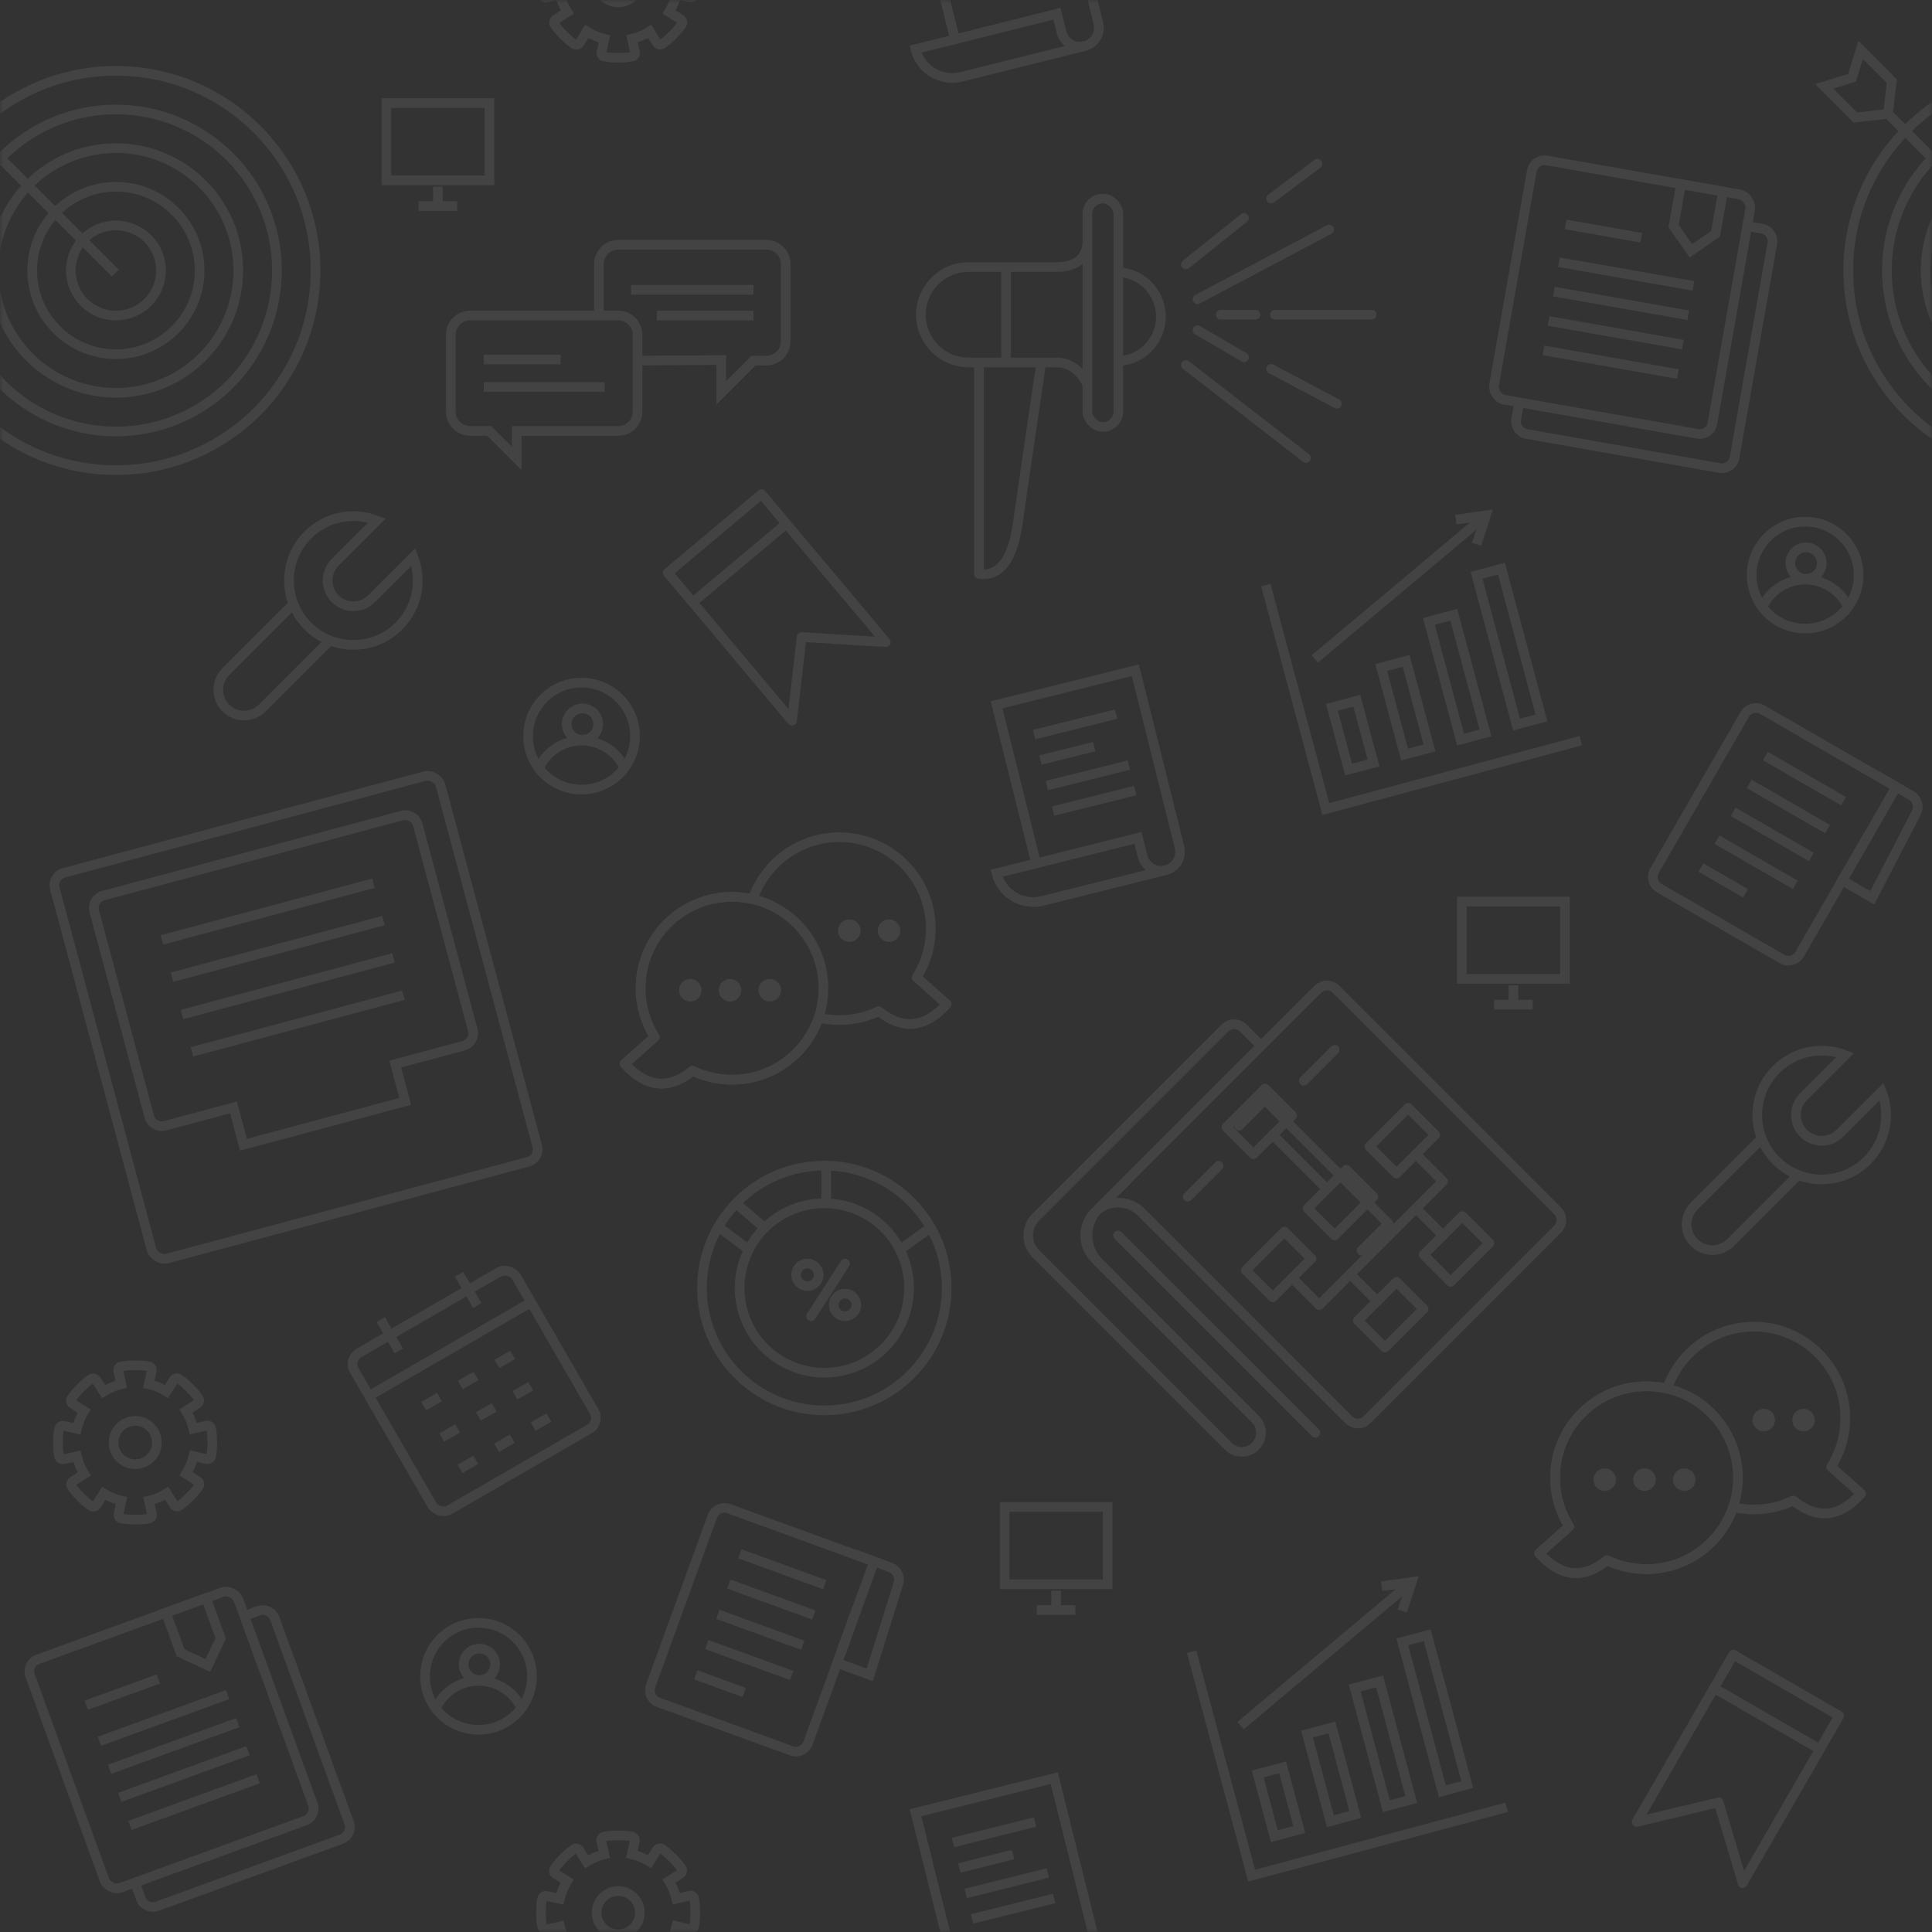 <?xml version="1.0" encoding="UTF-8"?>
<svg width="300px" height="300px" viewBox="0 0 300 300" version="1.1" xmlns="http://www.w3.org/2000/svg" xmlns:xlink="http://www.w3.org/1999/xlink">
    <rect x="0" y="0" width="300" height="300" fill="#333333" stroke="none"/>
    <!-- Generator: Sketch 49.1 (51147) - http://www.bohemiancoding.com/sketch -->
    <title>White</title>
    <desc>Created with Sketch.</desc>
    <defs>
        <rect id="path-1" x="0" y="0" width="300" height="300"></rect>
        <circle id="path-3" cx="8.302" cy="8.302" r="8.302"></circle>
        <circle id="path-5" cx="8.302" cy="8.302" r="8.302"></circle>
        <circle id="path-7" cx="8.302" cy="8.302" r="8.302"></circle>
    </defs>
    <g id="Sign-Up" stroke="none" stroke-width="1" fill="none" fill-rule="evenodd" opacity="0.08">
        <g id="White">
            <mask id="mask-2" fill="white">
                <use xlink:href="#path-1"></use>
            </mask>
            <g id="path-1"></g>
            <g id="Group" mask="url(#mask-2)">
                <g transform="translate(-13, -24)">
                    <circle id="Oval" stroke="#FFFFFF" stroke-width="1.5" fill="none" stroke-linecap="round" stroke-linejoin="round" cx="103.302" cy="138.302" r="8.302"></circle>
                    <circle id="Oval" stroke="#FFFFFF" stroke-width="1.5" fill="none" stroke-linecap="round" stroke-linejoin="round" cx="103.442" cy="136.442" r="2.442"></circle>
                    <g id="Clipped" stroke="none" stroke-width="1" fill="none" fill-rule="evenodd" transform="translate(95, 130)">
                        <mask id="mask-4" fill="white">
                            <use xlink:href="#path-3"></use>
                        </mask>
                        <g id="path-3"></g>
                        <circle id="Oval" stroke="#FFFFFF" stroke-width="1.5" stroke-linecap="round" stroke-linejoin="round" mask="url(#mask-4)" cx="8.326" cy="16.326" r="7.326"></circle>
                    </g>
                    <circle id="Oval" stroke="#FFFFFF" stroke-width="1.5" fill="none" stroke-linecap="round" stroke-linejoin="round" cx="293.302" cy="113.302" r="8.302"></circle>
                    <circle id="Oval" stroke="#FFFFFF" stroke-width="1.5" fill="none" stroke-linecap="round" stroke-linejoin="round" cx="293.442" cy="111.442" r="2.442"></circle>
                    <g id="Clipped" stroke="none" stroke-width="1" fill="none" fill-rule="evenodd" transform="translate(285, 105)">
                        <mask id="mask-6" fill="white">
                            <use xlink:href="#path-5"></use>
                        </mask>
                        <g id="path-5"></g>
                        <circle id="Oval" stroke="#FFFFFF" stroke-width="1.5" stroke-linecap="round" stroke-linejoin="round" mask="url(#mask-6)" cx="8.326" cy="16.326" r="7.326"></circle>
                    </g>
                    <circle id="Oval" stroke="#FFFFFF" stroke-width="1.5" fill="none" stroke-linecap="round" stroke-linejoin="round" cx="87.302" cy="284.302" r="8.302"></circle>
                    <circle id="Oval" stroke="#FFFFFF" stroke-width="1.5" fill="none" stroke-linecap="round" stroke-linejoin="round" cx="87.442" cy="282.442" r="2.442"></circle>
                    <g id="Clipped" stroke="none" stroke-width="1" fill="none" fill-rule="evenodd" transform="translate(79, 276)">
                        <mask id="mask-8" fill="white">
                            <use xlink:href="#path-7"></use>
                        </mask>
                        <g id="path-7"></g>
                        <circle id="Oval" stroke="#FFFFFF" stroke-width="1.5" stroke-linecap="round" stroke-linejoin="round" mask="url(#mask-8)" cx="8.326" cy="16.326" r="7.326"></circle>
                    </g>
                    <circle id="Oval" stroke="#FFFFFF" stroke-width="1.5" fill="none" cx="31" cy="66" r="7"></circle>
                    <circle id="Oval" stroke="#FFFFFF" stroke-width="1.5" fill="none" cx="31" cy="66" r="13"></circle>
                    <circle id="Oval" stroke="#FFFFFF" stroke-width="1.5" fill="none" cx="31" cy="66" r="19"></circle>
                    <circle id="Oval" stroke="#FFFFFF" stroke-width="1.5" fill="none" cx="31" cy="66" r="25"></circle>
                    <circle id="Oval" stroke="#FFFFFF" stroke-width="1.5" fill="none" cx="31" cy="66" r="31"></circle>
                    <path d="M18.389,71.182 L18.389,36.182" id="Path-3" stroke="#FFFFFF" stroke-width="1.5" fill="none" transform="translate(18.889, 53.682) rotate(-45) translate(-18.889, -53.682) "></path>
                    <circle id="Oval" stroke="#FFFFFF" stroke-width="1.5" fill="none" cx="331" cy="66" r="19"></circle>
                    <circle id="Oval" stroke="#FFFFFF" stroke-width="1.5" fill="none" cx="331" cy="66" r="25"></circle>
                    <circle id="Oval" stroke="#FFFFFF" stroke-width="1.5" fill="none" cx="331" cy="66" r="31"></circle>
                    <path d="M318.389,71.182 L318.389,36.182" id="Path-3" stroke="#FFFFFF" stroke-width="1.5" fill="none" transform="translate(318.889, 53.682) rotate(-45) translate(-318.889, -53.682) "></path>
                    <polygon id="Path-4" stroke="#FFFFFF" stroke-width="1.5" fill="none" transform="translate(302.626, 38.126) rotate(-45) translate(-302.626, -38.126) " points="298.626 33.126 302.626 35.231 306.626 33.126 306.626 39.968 302.626 43.126 298.626 39.968"></polygon>
                    <path d="M277.18,137.555 L301.18,137.555 L301.18,167.555 C301.18,168.66 300.284,169.555 299.18,169.555 L277.18,169.555 C276.075,169.555 275.18,168.66 275.18,167.555 L275.18,139.555 C275.18,138.451 276.075,137.555 277.18,137.555 Z" id="Rectangle-9" stroke="#FFFFFF" stroke-width="1.5" fill="none" transform="translate(288.18, 153.555) rotate(30) translate(-288.18, -153.555) "></path>
                    <path d="M299.689,145.517 L305.854,145.555 C306.918,145.561 307.791,146.4 307.84,147.464 L308.516,162.328 L303.129,162.328 L303.129,153.208" id="Rectangle-9" stroke="#FFFFFF" stroke-width="1.5" fill="none" transform="translate(304.103, 153.923) rotate(30) translate(-304.103, -153.923) "></path>
                    <path d="M285.927,144.837 L299.963,144.837" id="Path-15" stroke="#FFFFFF" stroke-width="1.5" fill="none" transform="translate(292.945, 145.337) rotate(30) translate(-292.945, -145.337) "></path>
                    <path d="M283.427,149.167 L297.463,149.167" id="Path-15" stroke="#FFFFFF" stroke-width="1.5" fill="none" transform="translate(290.445, 149.667) rotate(30) translate(-290.445, -149.667) "></path>
                    <path d="M280.927,153.497 L294.963,153.497" id="Path-15" stroke="#FFFFFF" stroke-width="1.5" fill="none" transform="translate(287.945, 153.997) rotate(30) translate(-287.945, -153.997) "></path>
                    <path d="M278.427,157.827 L292.463,157.827" id="Path-15" stroke="#FFFFFF" stroke-width="1.5" fill="none" transform="translate(285.445, 158.327) rotate(30) translate(-285.445, -158.327) "></path>
                    <path d="M276.332,160.648 L284.332,160.648" id="Path-15" stroke="#FFFFFF" stroke-width="1.5" fill="none" transform="translate(280.332, 161.148) rotate(30) translate(-280.332, -161.148) "></path>
                    <path d="M120.038,261.066 L144.038,261.066 L144.038,291.066 C144.038,292.17 143.142,293.066 142.038,293.066 L120.038,293.066 C118.933,293.066 118.038,292.17 118.038,291.066 L118.038,263.066 C118.038,261.961 118.933,261.066 120.038,261.066 Z" id="Rectangle-9" stroke="#FFFFFF" stroke-width="1.5" fill="none" transform="translate(131.038, 277.066) rotate(20) translate(-131.038, -277.066) "></path>
                    <path d="M142.369,266.257 L148.534,266.295 C149.598,266.301 150.471,267.14 150.52,268.204 L151.196,283.068 L145.809,283.068 L145.809,273.948" id="Rectangle-9" stroke="#FFFFFF" stroke-width="1.5" fill="none" transform="translate(146.783, 274.663) rotate(20) translate(-146.783, -274.663) "></path>
                    <path d="M127.286,267.645 L141.321,267.645" id="Path-15" stroke="#FFFFFF" stroke-width="1.5" fill="none" transform="translate(134.304, 268.145) rotate(20) translate(-134.304, -268.145) "></path>
                    <path d="M125.576,272.343 L139.611,272.343" id="Path-15" stroke="#FFFFFF" stroke-width="1.5" fill="none" transform="translate(132.593, 272.843) rotate(20) translate(-132.593, -272.843) "></path>
                    <path d="M123.866,277.042 L137.901,277.042" id="Path-15" stroke="#FFFFFF" stroke-width="1.5" fill="none" transform="translate(130.883, 277.542) rotate(20) translate(-130.883, -277.542) "></path>
                    <path d="M122.155,281.74 L136.191,281.74" id="Path-15" stroke="#FFFFFF" stroke-width="1.5" fill="none" transform="translate(129.173, 282.24) rotate(20) translate(-129.173, -282.24) "></path>
                    <path d="M120.627,285.407 L128.627,285.407" id="Path-15" stroke="#FFFFFF" stroke-width="1.5" fill="none" transform="translate(124.627, 285.907) rotate(20) translate(-124.627, -285.907) "></path>
                    <rect id="Rectangle-8" stroke="#FFFFFF" stroke-width="1.5" fill="none" transform="translate(86.636, 239.988) rotate(-30) translate(-86.636, -239.988) " x="72.105" y="225.925" width="29.062" height="28.125" rx="2"></rect>
                    <path d="M68.603,233.421 L97.685,233.421" id="Path-8" stroke="#FFFFFF" stroke-width="1.5" fill="none" transform="translate(83.144, 233.921) rotate(-30) translate(-83.144, -233.921) "></path>
                    <path d="M78.859,241.578 L81.671,241.578" id="Path-8" stroke="#FFFFFF" stroke-width="1.5" fill="none" transform="translate(80.265, 242.078) rotate(-30) translate(-80.265, -242.078) "></path>
                    <path d="M84.542,238.297 L87.355,238.297" id="Path-8" stroke="#FFFFFF" stroke-width="1.5" fill="none" transform="translate(85.948, 238.797) rotate(-30) translate(-85.948, -238.797) "></path>
                    <path d="M90.225,235.016 L93.038,235.016" id="Path-8" stroke="#FFFFFF" stroke-width="1.5" fill="none" transform="translate(91.632, 235.516) rotate(-30) translate(-91.632, -235.516) "></path>
                    <path d="M81.671,246.45 L84.484,246.45" id="Path-8" stroke="#FFFFFF" stroke-width="1.5" fill="none" transform="translate(83.078, 246.95) rotate(-30) translate(-83.078, -246.95) "></path>
                    <path d="M87.355,243.168 L90.167,243.168" id="Path-8" stroke="#FFFFFF" stroke-width="1.5" fill="none" transform="translate(88.761, 243.668) rotate(-30) translate(-88.761, -243.668) "></path>
                    <path d="M93.038,239.887 L95.85,239.887" id="Path-8" stroke="#FFFFFF" stroke-width="1.5" fill="none" transform="translate(94.444, 240.387) rotate(-30) translate(-94.444, -240.387) "></path>
                    <path d="M84.484,251.321 L87.296,251.321" id="Path-8" stroke="#FFFFFF" stroke-width="1.5" fill="none" transform="translate(85.89, 251.821) rotate(-30) translate(-85.89, -251.821) "></path>
                    <path d="M90.167,248.04 L92.98,248.04" id="Path-8" stroke="#FFFFFF" stroke-width="1.5" fill="none" transform="translate(91.573, 248.54) rotate(-30) translate(-91.573, -248.54) "></path>
                    <path d="M95.85,244.759 L98.663,244.759" id="Path-8" stroke="#FFFFFF" stroke-width="1.5" fill="none" transform="translate(97.257, 245.259) rotate(-30) translate(-97.257, -245.259) "></path>
                    <path d="M73.448,228.263 L73.448,233.888" id="Path-14" stroke="#FFFFFF" stroke-width="1.5" fill="none" transform="translate(73.948, 231.075) rotate(-30) translate(-73.948, -231.075) "></path>
                    <path d="M85.627,221.231 L85.627,226.856" id="Path-14" stroke="#FFFFFF" stroke-width="1.5" fill="none" transform="translate(86.127, 224.044) rotate(-30) translate(-86.127, -224.044) "></path>
                    <rect id="Rectangle" stroke="#FFFFFF" stroke-width="1.5" fill="none" transform="translate(58.967, 181.967) rotate(-15) translate(-58.967, -181.967) " x="27.967" y="150.967" width="62" height="62" rx="2"></rect>
                    <path d="M70.802,193.12 L70.802,199.12 L44.802,199.12 L44.802,193.12 L33.802,193.12 C32.698,193.12 31.802,192.225 31.802,191.12 L31.802,158.12 C31.802,157.016 32.698,156.12 33.802,156.12 L81.802,156.12 C82.907,156.12 83.802,157.016 83.802,158.12 L83.802,191.12 C83.802,192.225 82.907,193.12 81.802,193.12 L70.802,193.12 Z" id="Combined-Shape" stroke="#FFFFFF" stroke-width="1.5" fill="none" transform="translate(57.802, 177.62) rotate(-15) translate(-57.802, -177.62) "></path>
                    <path d="M37.697,165.529 L71.697,165.529" id="Path-2" stroke="#FFFFFF" stroke-width="1.5" fill="none" transform="translate(54.697, 166.029) rotate(-15) translate(-54.697, -166.029) "></path>
                    <path d="M39.249,171.325 L73.249,171.325" id="Path-2" stroke="#FFFFFF" stroke-width="1.5" fill="none" transform="translate(56.249, 171.825) rotate(-15) translate(-56.249, -171.825) "></path>
                    <path d="M40.802,177.12 L74.802,177.12" id="Path-2" stroke="#FFFFFF" stroke-width="1.5" fill="none" transform="translate(57.802, 177.62) rotate(-15) translate(-57.802, -177.62) "></path>
                    <path d="M42.355,182.916 L76.355,182.916" id="Path-2" stroke="#FFFFFF" stroke-width="1.5" fill="none" transform="translate(59.355, 183.416) rotate(-15) translate(-59.355, -183.416) "></path>
                    <path d="M63.576,104.852 L63.576,114.02 C63.576,116.229 65.367,118.02 67.576,118.02 C69.785,118.02 71.576,116.229 71.576,114.02 L71.576,104.852 C75.108,106.395 77.576,109.92 77.576,114.02 C77.576,119.543 73.099,124.02 67.576,124.02 C62.053,124.02 57.576,119.543 57.576,114.02 C57.576,109.92 60.044,106.395 63.576,104.852 Z" id="Combined-Shape" stroke="#FFFFFF" stroke-width="1.5" fill="none" stroke-linecap="round" transform="translate(67.576, 114.436) rotate(45) translate(-67.576, -114.436) "></path>
                    <path d="M58.789,117.724 L58.789,132.724 C58.789,134.933 56.998,136.724 54.789,136.724 C52.579,136.724 50.789,134.933 50.789,132.724 L50.789,117.724" id="Rectangle-4" stroke="#FFFFFF" stroke-width="1.5" fill="none" transform="translate(54.789, 127.224) rotate(45) translate(-54.789, -127.224) "></path>
                    <path d="M291.576,187.852 L291.576,197.02 C291.576,199.229 293.367,201.02 295.576,201.02 C297.785,201.02 299.576,199.229 299.576,197.02 L299.576,187.852 C303.108,189.395 305.576,192.92 305.576,197.02 C305.576,202.543 301.099,207.02 295.576,207.02 C290.053,207.02 285.576,202.543 285.576,197.02 C285.576,192.92 288.044,189.395 291.576,187.852 Z" id="Combined-Shape" stroke="#FFFFFF" stroke-width="1.5" fill="none" stroke-linecap="round" transform="translate(295.576, 197.436) rotate(45) translate(-295.576, -197.436) "></path>
                    <path d="M286.789,200.724 L286.789,215.724 C286.789,217.933 284.998,219.724 282.789,219.724 C280.579,219.724 278.789,217.933 278.789,215.724 L278.789,200.724" id="Rectangle-4" stroke="#FFFFFF" stroke-width="1.5" fill="none" transform="translate(282.789, 210.224) rotate(45) translate(-282.789, -210.224) "></path>
                    <path d="M45.778,245.831 C45.722,245.5 45.408,245.29 45.08,245.365 L43.029,245.834 C42.795,244.846 42.403,243.919 41.881,243.08 L43.661,241.956 C43.945,241.776 44.018,241.405 43.823,241.132 C43.823,241.132 43.517,240.57 42.456,239.51 C41.395,238.449 40.802,238.121 40.802,238.121 C40.528,237.926 40.157,238 39.979,238.285 L38.859,240.068 C38.02,239.55 37.091,239.161 36.102,238.93 L36.565,236.877 C36.639,236.55 36.428,236.236 36.096,236.181 C36.096,236.181 35.483,236 33.983,236 C32.483,236 31.831,236.188 31.831,236.188 C31.5,236.244 31.29,236.558 31.365,236.886 L31.834,238.937 C30.846,239.171 29.919,239.563 29.081,240.084 L27.956,238.304 C27.776,238.02 27.406,237.948 27.132,238.143 C27.132,238.143 26.571,238.449 25.51,239.51 C24.449,240.57 24.121,241.164 24.121,241.164 C23.926,241.438 24,241.808 24.285,241.987 L26.068,243.106 C25.55,243.946 25.161,244.874 24.93,245.864 L22.877,245.401 C22.55,245.327 22.236,245.538 22.181,245.869 C22.181,245.869 22,246.482 22,247.983 C22,249.483 22.188,250.134 22.188,250.134 C22.244,250.466 22.558,250.675 22.886,250.6 L24.937,250.131 C25.171,251.12 25.563,252.047 26.084,252.885 L24.304,254.01 C24.02,254.189 23.948,254.56 24.143,254.834 C24.143,254.834 24.449,255.395 25.51,256.456 C26.57,257.517 27.164,257.844 27.164,257.844 C27.438,258.039 27.808,257.965 27.987,257.681 L29.106,255.897 C29.946,256.416 30.874,256.805 31.864,257.036 L31.401,259.088 C31.327,259.416 31.538,259.73 31.869,259.785 C31.869,259.785 32.482,259.966 33.983,259.965 C35.483,259.965 36.134,259.778 36.134,259.778 C36.466,259.722 36.675,259.408 36.6,259.08 L36.131,257.028 C37.119,256.795 38.047,256.403 38.885,255.882 L40.01,257.661 C40.189,257.945 40.56,258.018 40.834,257.823 C40.834,257.823 41.395,257.517 42.456,256.456 C43.516,255.395 43.844,254.802 43.844,254.802 C44.039,254.528 43.965,254.158 43.681,253.979 L41.897,252.859 C42.416,252.02 42.805,251.091 43.036,250.102 L45.088,250.565 C45.416,250.639 45.729,250.428 45.785,250.096 C45.785,250.096 45.965,249.483 45.965,247.983 C45.966,246.483 45.778,245.831 45.778,245.831 Z" id="Path" stroke="#FFFFFF" stroke-width="1.5" fill="none"></path>
                    <path d="M34,251.36 C32.144,251.36 30.64,249.856 30.64,248 C30.64,246.144 32.144,244.64 34,244.64 C35.856,244.64 37.36,246.144 37.36,248 C37.36,249.856 35.856,251.36 34,251.36 Z" id="Path" stroke="#FFFFFF" stroke-width="1.5" fill="none"></path>
                    <path d="M120.778,318.831 C120.722,318.5 120.408,318.29 120.08,318.365 L118.029,318.834 C117.795,317.846 117.403,316.919 116.881,316.08 L118.661,314.956 C118.945,314.776 119.018,314.405 118.823,314.132 C118.823,314.132 118.517,313.57 117.456,312.51 C116.395,311.449 115.802,311.121 115.802,311.121 C115.528,310.926 115.157,311 114.979,311.285 L113.859,313.068 C113.02,312.55 112.091,312.161 111.102,311.93 L111.565,309.877 C111.639,309.55 111.428,309.236 111.096,309.181 C111.096,309.181 110.483,309 108.983,309 C107.483,309 106.831,309.188 106.831,309.188 C106.5,309.244 106.29,309.558 106.365,309.886 L106.834,311.937 C105.846,312.171 104.919,312.563 104.081,313.084 L102.956,311.304 C102.776,311.02 102.406,310.948 102.132,311.143 C102.132,311.143 101.571,311.449 100.51,312.51 C99.449,313.57 99.121,314.164 99.121,314.164 C98.926,314.438 99,314.808 99.285,314.987 L101.068,316.106 C100.55,316.946 100.161,317.874 99.93,318.864 L97.877,318.401 C97.55,318.327 97.236,318.538 97.181,318.869 C97.181,318.869 97,319.482 97,320.983 C97,322.483 97.188,323.134 97.188,323.134 C97.244,323.466 97.558,323.675 97.886,323.6 L99.937,323.131 C100.171,324.12 100.563,325.047 101.084,325.885 L99.304,327.01 C99.02,327.189 98.948,327.56 99.143,327.834 C99.143,327.834 99.449,328.395 100.51,329.456 C101.57,330.517 102.164,330.844 102.164,330.844 C102.438,331.039 102.808,330.965 102.987,330.681 L104.106,328.897 C104.946,329.416 105.874,329.805 106.864,330.036 L106.401,332.088 C106.327,332.416 106.538,332.73 106.869,332.785 C106.869,332.785 107.482,332.966 108.983,332.965 C110.483,332.965 111.134,332.778 111.134,332.778 C111.466,332.722 111.675,332.408 111.6,332.08 L111.131,330.028 C112.119,329.795 113.047,329.403 113.885,328.882 L115.01,330.661 C115.189,330.945 115.56,331.018 115.834,330.823 C115.834,330.823 116.395,330.517 117.456,329.456 C118.516,328.395 118.844,327.802 118.844,327.802 C119.039,327.528 118.965,327.158 118.681,326.979 L116.897,325.859 C117.416,325.02 117.805,324.091 118.036,323.102 L120.088,323.565 C120.416,323.639 120.729,323.428 120.785,323.096 C120.785,323.096 120.965,322.483 120.965,320.983 C120.966,319.483 120.778,318.831 120.778,318.831 Z" id="Path" stroke="#FFFFFF" stroke-width="1.5" fill="none"></path>
                    <path d="M109,324.36 C107.144,324.36 105.64,322.856 105.64,321 C105.64,319.144 107.144,317.64 109,317.64 C110.856,317.64 112.36,319.144 112.36,321 C112.36,322.856 110.856,324.36 109,324.36 Z" id="Path" stroke="#FFFFFF" stroke-width="1.5" fill="none"></path>
                    <path d="M120.778,18.831 C120.722,18.5 120.408,18.29 120.08,18.365 L118.029,18.834 C117.795,17.846 117.403,16.919 116.881,16.08 L118.661,14.956 C118.945,14.776 119.018,14.405 118.823,14.132 C118.823,14.132 118.517,13.57 117.456,12.51 C116.395,11.449 115.802,11.121 115.802,11.121 C115.528,10.926 115.157,11 114.979,11.285 L113.859,13.068 C113.02,12.55 112.091,12.161 111.102,11.93 L111.565,9.877 C111.639,9.55 111.428,9.236 111.096,9.181 C111.096,9.181 110.483,9 108.983,9 C107.483,9 106.831,9.188 106.831,9.188 C106.5,9.244 106.29,9.558 106.365,9.886 L106.834,11.937 C105.846,12.171 104.919,12.563 104.081,13.084 L102.956,11.304 C102.776,11.02 102.406,10.948 102.132,11.143 C102.132,11.143 101.571,11.449 100.51,12.51 C99.449,13.57 99.121,14.164 99.121,14.164 C98.926,14.438 99,14.808 99.285,14.987 L101.068,16.106 C100.55,16.946 100.161,17.874 99.93,18.864 L97.877,18.401 C97.55,18.327 97.236,18.538 97.181,18.869 C97.181,18.869 97,19.482 97,20.983 C97,22.483 97.188,23.134 97.188,23.134 C97.244,23.466 97.558,23.675 97.886,23.6 L99.937,23.131 C100.171,24.12 100.563,25.047 101.084,25.885 L99.304,27.01 C99.02,27.189 98.948,27.56 99.143,27.834 C99.143,27.834 99.449,28.395 100.51,29.456 C101.57,30.517 102.164,30.844 102.164,30.844 C102.438,31.039 102.808,30.965 102.987,30.681 L104.106,28.897 C104.946,29.416 105.874,29.805 106.864,30.036 L106.401,32.088 C106.327,32.416 106.538,32.73 106.869,32.785 C106.869,32.785 107.482,32.966 108.983,32.965 C110.483,32.965 111.134,32.778 111.134,32.778 C111.466,32.722 111.675,32.408 111.6,32.08 L111.131,30.028 C112.119,29.795 113.047,29.403 113.885,28.882 L115.01,30.661 C115.189,30.945 115.56,31.018 115.834,30.823 C115.834,30.823 116.395,30.517 117.456,29.456 C118.516,28.395 118.844,27.802 118.844,27.802 C119.039,27.528 118.965,27.158 118.681,26.979 L116.897,25.859 C117.416,25.02 117.805,24.091 118.036,23.102 L120.088,23.565 C120.416,23.639 120.729,23.428 120.785,23.096 C120.785,23.096 120.965,22.483 120.965,20.983 C120.966,19.483 120.778,18.831 120.778,18.831 Z" id="Path" stroke="#FFFFFF" stroke-width="1.5" fill="none"></path>
                    <path d="M109,24.36 C107.144,24.36 105.64,22.856 105.64,21 C105.64,19.144 107.144,17.64 109,17.64 C110.856,17.64 112.36,19.144 112.36,21 C112.36,22.856 110.856,24.36 109,24.36 Z" id="Path" stroke="#FFFFFF" stroke-width="1.5" fill="none"></path>
                    <path d="M58.638,278.194 L60.475,278.194 C61.58,278.194 62.475,279.09 62.475,280.194 L62.475,313.93 C62.475,315.034 61.58,315.93 60.475,315.93 L30.05,315.93 C28.946,315.93 28.05,315.034 28.05,313.93 L28.05,311.558" id="Rectangle-5" stroke="#FFFFFF" stroke-width="1.5" fill="none" transform="translate(45.263, 297.062) rotate(-20) translate(-45.263, -297.062) "></path>
                    <rect id="Rectangle-5" stroke="#FFFFFF" stroke-width="1.5" fill="none" transform="translate(39.628, 294.181) rotate(-20) translate(-39.628, -294.181) " x="22.415" y="275.314" width="34.425" height="37.735" rx="2"></rect>
                    <polygon id="Path-6" stroke="#FFFFFF" stroke-width="1.5" fill="none" transform="translate(43.582, 277.948) rotate(-20) translate(-43.582, -277.948) " points="43.582 282.913 46.892 279.636 46.892 272.982 40.272 272.982 40.272 279.603"></polygon>
                    <path d="M27.961,290.73 L49.146,290.73" id="Path-7" stroke="#FFFFFF" stroke-width="1.5" fill="none" transform="translate(38.553, 291.23) rotate(-20) translate(-38.553, -291.23) "></path>
                    <path d="M26.203,286.716 L38.119,286.716" id="Path-7" stroke="#FFFFFF" stroke-width="1.5" fill="none" transform="translate(32.161, 287.216) rotate(-20) translate(-32.161, -287.216) "></path>
                    <path d="M29.546,295.084 L50.731,295.084" id="Path-7" stroke="#FFFFFF" stroke-width="1.5" fill="none" transform="translate(40.138, 295.584) rotate(-20) translate(-40.138, -295.584) "></path>
                    <path d="M31.131,299.439 L52.316,299.439" id="Path-7" stroke="#FFFFFF" stroke-width="1.5" fill="none" transform="translate(41.723, 299.939) rotate(-20) translate(-41.723, -299.939) "></path>
                    <path d="M32.716,303.794 L53.901,303.794" id="Path-7" stroke="#FFFFFF" stroke-width="1.5" fill="none" transform="translate(43.308, 304.294) rotate(-20) translate(-43.308, -304.294) "></path>
                    <path d="M281.697,56.582 L283.534,56.582 C284.639,56.582 285.534,57.478 285.534,58.582 L285.534,92.317 C285.534,93.422 284.639,94.317 283.534,94.317 L253.109,94.317 C252.005,94.317 251.109,93.422 251.109,92.317 L251.109,89.946" id="Rectangle-5" stroke="#FFFFFF" stroke-width="1.5" fill="none" transform="translate(268.322, 75.45) rotate(10) translate(-268.322, -75.45) "></path>
                    <rect id="Rectangle-5" stroke="#FFFFFF" stroke-width="1.5" fill="none" transform="translate(264.882, 70.138) rotate(10) translate(-264.882, -70.138) " x="247.669" y="51.27" width="34.425" height="37.735" rx="2"></rect>
                    <polygon id="Path-6" stroke="#FFFFFF" stroke-width="1.5" fill="none" transform="translate(276.423, 58.056) rotate(10) translate(-276.423, -58.056) " points="276.423 63.021 279.734 59.744 279.734 53.091 273.113 53.091 273.113 59.711"></polygon>
                    <path d="M254.835,66.544 L276.02,66.544" id="Path-7" stroke="#FFFFFF" stroke-width="1.5" fill="none" transform="translate(265.427, 67.044) rotate(10) translate(-265.427, -67.044) "></path>
                    <path d="M255.94,59.872 L267.856,59.872" id="Path-7" stroke="#FFFFFF" stroke-width="1.5" fill="none" transform="translate(261.898, 60.372) rotate(10) translate(-261.898, -60.372) "></path>
                    <path d="M254.03,71.108 L275.215,71.108" id="Path-7" stroke="#FFFFFF" stroke-width="1.5" fill="none" transform="translate(264.623, 71.608) rotate(10) translate(-264.623, -71.608) "></path>
                    <path d="M253.226,75.672 L274.41,75.672" id="Path-7" stroke="#FFFFFF" stroke-width="1.5" fill="none" transform="translate(263.818, 76.172) rotate(10) translate(-263.818, -76.172) "></path>
                    <path d="M252.421,80.235 L273.605,80.235" id="Path-7" stroke="#FFFFFF" stroke-width="1.5" fill="none" transform="translate(263.013, 80.735) rotate(10) translate(-263.013, -80.735) "></path>
                    <path d="M198.515,184.707 L242.378,184.707 C243.483,184.707 244.378,185.603 244.378,186.707 L244.378,235.365 C244.378,236.469 243.483,237.365 242.378,237.365 L200.515,237.365 C199.411,237.365 198.515,236.47 198.515,235.365 C198.515,235.365 198.515,235.365 198.515,235.365 L198.529,193.724" id="Rectangle-5" stroke="#FFFFFF" stroke-width="1.5" fill="none" stroke-linecap="round" stroke-linejoin="round" transform="translate(221.447, 211.036) rotate(-45) translate(-221.447, -211.036) "></path>
                    <path d="M201.785,209.143 L201.785,252.466" id="Path-9" stroke="#FFFFFF" stroke-width="1.5" fill="none" stroke-linecap="round" stroke-linejoin="round" transform="translate(202.285, 230.804) rotate(-45) translate(-202.285, -230.804) "></path>
                    <path d="M229.013,196.907 L229.013,193.811 C229.013,192.706 228.117,191.811 227.013,191.811 L185.451,191.811 C183.242,191.811 181.451,193.602 181.451,195.811 L181.451,238.099 C181.451,239.74 182.782,241.071 184.423,241.071 C186.065,241.071 187.396,239.74 187.396,238.099 L187.396,205.4 L187.396,203.701 C187.396,200.418 190.058,197.756 193.341,197.756 L199.172,197.756 C199.248,197.756 199.325,197.755 199.401,197.753" id="Path-10" stroke="#FFFFFF" stroke-width="1.5" fill="none" stroke-linecap="round" stroke-linejoin="round" transform="translate(205.232, 216.441) rotate(-45) translate(-205.232, -216.441) "></path>
                    <path d="M191.241,219.803 C191.241,219.169 191.241,217.914 191.241,216.037 C191.241,213.222 188.959,210.939 186.145,210.939 C183.331,210.939 181.049,213.222 181.049,216.037 C181.049,217.914 181.049,219.154 181.049,219.756" id="Oval-4" stroke="#FFFFFF" stroke-width="1.5" fill="none" transform="translate(186.145, 215.371) rotate(-45) translate(-186.145, -215.371) "></path>
                    <polyline id="Rectangle-10" stroke="#FFFFFF" stroke-width="1.5" fill="none" stroke-linecap="round" stroke-linejoin="round" transform="translate(225.356, 214.945) rotate(-45) translate(-225.356, -214.945) " points="238.945 211.98 238.945 217.91 211.767 217.91 211.767 212.251"></polyline>
                    <polyline id="Rectangle-10" stroke="#FFFFFF" stroke-width="1.5" fill="none" stroke-linecap="round" stroke-linejoin="round" transform="translate(216.905, 206.494) scale(-1, 1) rotate(-225) translate(-216.905, -206.494) " points="230.494 203.529 230.494 209.459 203.316 209.459 203.316 203.8"></polyline>
                    <path d="M214.694,198.131 L214.694,210.022" id="Path-11" stroke="#FFFFFF" stroke-width="1.5" fill="none" stroke-linecap="round" stroke-linejoin="round" transform="translate(215.194, 204.076) rotate(-45) translate(-215.194, -204.076) "></path>
                    <path d="M214.8,189.27 L221.594,189.27" id="Path-12" stroke="#FFFFFF" stroke-width="1.5" fill="none" stroke-linecap="round" stroke-linejoin="round" transform="translate(218.197, 189.77) rotate(-45) translate(-218.197, -189.77) "></path>
                    <path d="M196.783,207.286 L203.578,207.286" id="Path-12" stroke="#FFFFFF" stroke-width="1.5" fill="none" stroke-linecap="round" stroke-linejoin="round" transform="translate(200.18, 207.786) rotate(-45) translate(-200.18, -207.786) "></path>
                    <path d="M224.603,220.622 L224.603,226.567" id="Path-13" stroke="#FFFFFF" stroke-width="1.5" fill="none" stroke-linecap="round" stroke-linejoin="round" transform="translate(225.103, 223.595) rotate(-45) translate(-225.103, -223.595) "></path>
                    <path d="M234.813,210.413 L234.813,216.358" id="Path-13" stroke="#FFFFFF" stroke-width="1.5" fill="none" stroke-linecap="round" stroke-linejoin="round" transform="translate(235.313, 213.385) rotate(-45) translate(-235.313, -213.385) "></path>
                    <rect id="Rectangle-7" stroke="#FFFFFF" stroke-width="1.5" fill="none" stroke-linecap="round" stroke-linejoin="round" transform="translate(208.535, 198.124) rotate(-45) translate(-208.535, -198.124) " x="204.288" y="195.152" width="8.493" height="5.945"></rect>
                    <rect id="Rectangle-7" stroke="#FFFFFF" stroke-width="1.5" fill="none" stroke-linecap="round" stroke-linejoin="round" transform="translate(221.146, 210.736) rotate(-45) translate(-221.146, -210.736) " x="216.9" y="207.763" width="8.493" height="5.945"></rect>
                    <rect id="Rectangle-7" stroke="#FFFFFF" stroke-width="1.5" fill="none" stroke-linecap="round" stroke-linejoin="round" transform="translate(228.954, 228.152) rotate(-45) translate(-228.954, -228.152) " x="224.707" y="225.179" width="8.493" height="5.945"></rect>
                    <rect id="Rectangle-7" stroke="#FFFFFF" stroke-width="1.5" fill="none" stroke-linecap="round" stroke-linejoin="round" transform="translate(239.163, 217.943) rotate(-45) translate(-239.163, -217.943) " x="234.917" y="214.97" width="8.493" height="5.945"></rect>
                    <rect id="Rectangle-7" stroke="#FFFFFF" stroke-width="1.5" fill="none" stroke-linecap="round" stroke-linejoin="round" transform="translate(230.755, 201.127) rotate(-45) translate(-230.755, -201.127) " x="226.509" y="198.154" width="8.493" height="5.945"></rect>
                    <rect id="Rectangle-7" stroke="#FFFFFF" stroke-width="1.5" fill="none" stroke-linecap="round" stroke-linejoin="round" transform="translate(211.538, 220.345) rotate(-45) translate(-211.538, -220.345) " x="207.291" y="217.372" width="8.493" height="5.945"></rect>
                    <rect id="Rectangle-6" stroke="#FFFFFF" stroke-width="1.5" fill="none" x="169" y="258" width="16" height="12"></rect>
                    <path d="M177,271 L177,274" id="Path-16" stroke="#FFFFFF" stroke-width="1.5" fill="none"></path>
                    <path d="M174,274 L180,274" id="Path-17" stroke="#FFFFFF" stroke-width="1.5" fill="none"></path>
                    <rect id="Rectangle-6" stroke="#FFFFFF" stroke-width="1.5" fill="none" x="73" y="40" width="16" height="12"></rect>
                    <path d="M81,53 L81,56" id="Path-16" stroke="#FFFFFF" stroke-width="1.5" fill="none"></path>
                    <path d="M78,56 L84,56" id="Path-17" stroke="#FFFFFF" stroke-width="1.5" fill="none"></path>
                    <rect id="Rectangle-6" stroke="#FFFFFF" stroke-width="1.5" fill="none" x="240" y="164" width="16" height="12"></rect>
                    <path d="M248,177 L248,180" id="Path-16" stroke="#FFFFFF" stroke-width="1.5" fill="none"></path>
                    <path d="M245,180 L251,180" id="Path-17" stroke="#FFFFFF" stroke-width="1.5" fill="none"></path>
                    <polyline id="Path-18" stroke="#FFFFFF" stroke-width="1.5" fill="none" transform="translate(234.018, 126.932) rotate(-15) translate(-234.018, -126.932) " points="213.518 108.932 213.518 144.932 254.518 144.932"></polyline>
                    <rect id="Rectangle-11" stroke="#FFFFFF" stroke-width="1.5" fill="none" transform="translate(223.048, 138.153) rotate(-15) translate(-223.048, -138.153) " x="221.048" y="133.153" width="4" height="10"></rect>
                    <rect id="Rectangle-11" stroke="#FFFFFF" stroke-width="1.5" fill="none" transform="translate(231.224, 133.892) rotate(-15) translate(-231.224, -133.892) " x="229.224" y="126.892" width="4" height="14"></rect>
                    <rect id="Rectangle-11" stroke="#FFFFFF" stroke-width="1.5" fill="none" transform="translate(239.27, 129.148) rotate(-15) translate(-239.27, -129.148) " x="237.27" y="119.648" width="4" height="19"></rect>
                    <rect id="Rectangle-11" stroke="#FFFFFF" stroke-width="1.5" fill="none" transform="translate(247.316, 124.404) rotate(-15) translate(-247.316, -124.404) " x="245.316" y="112.404" width="4" height="24"></rect>
                    <path d="M229.757,99.311 C229.757,121.551 229.757,132.671 229.757,132.671" id="Path-19" stroke="#FFFFFF" stroke-width="1.5" fill="none" transform="translate(230.257, 115.991) rotate(50) translate(-230.257, -115.991) "></path>
                    <polyline id="Path-20" stroke="#FFFFFF" stroke-width="1.5" fill="none" transform="translate(242.203, 105.315) rotate(50) translate(-242.203, -105.315) " points="239.703 107.315 242.203 103.315 244.703 107.315"></polyline>
                    <polyline id="Path-18" stroke="#FFFFFF" stroke-width="1.5" fill="none" transform="translate(222.495, 292.556) rotate(-15) translate(-222.495, -292.556) " points="201.995 274.556 201.995 310.556 242.995 310.556"></polyline>
                    <rect id="Rectangle-11" stroke="#FFFFFF" stroke-width="1.5" fill="none" transform="translate(211.526, 303.778) rotate(-15) translate(-211.526, -303.778) " x="209.526" y="298.778" width="4" height="10"></rect>
                    <rect id="Rectangle-11" stroke="#FFFFFF" stroke-width="1.5" fill="none" transform="translate(219.702, 299.516) rotate(-15) translate(-219.702, -299.516) " x="217.702" y="292.516" width="4" height="14"></rect>
                    <rect id="Rectangle-11" stroke="#FFFFFF" stroke-width="1.5" fill="none" transform="translate(227.748, 294.772) rotate(-15) translate(-227.748, -294.772) " x="225.748" y="285.272" width="4" height="19"></rect>
                    <rect id="Rectangle-11" stroke="#FFFFFF" stroke-width="1.5" fill="none" transform="translate(235.794, 290.028) rotate(-15) translate(-235.794, -290.028) " x="233.794" y="278.028" width="4" height="24"></rect>
                    <path d="M218.235,264.935 C218.235,287.175 218.235,298.295 218.235,298.295" id="Path-19" stroke="#FFFFFF" stroke-width="1.5" fill="none" transform="translate(218.735, 281.615) rotate(50) translate(-218.735, -281.615) "></path>
                    <polyline id="Path-20" stroke="#FFFFFF" stroke-width="1.5" fill="none" transform="translate(230.68, 270.939) rotate(50) translate(-230.68, -270.939) " points="228.18 272.939 230.68 268.939 233.18 272.939"></polyline>
                    <path d="M93.235,90.912 L93.235,95.176 L88.971,90.912 L86,90.912 C84.343,90.912 83,89.569 83,87.912 L83,76 C83,74.343 84.343,73 86,73 L109,73 C110.657,73 112,74.343 112,76 L112,87.912 C112,89.569 110.657,90.912 109,90.912 L93.235,90.912 Z" id="Combined-Shape" stroke="#FFFFFF" stroke-width="1.5" fill="none"></path>
                    <path d="M88.118,79.824 L100.059,79.824" id="Path-22" stroke="#FFFFFF" stroke-width="1.5" fill="none"></path>
                    <path d="M88.118,84.088 L106.882,84.088" id="Path-22" stroke="#FFFFFF" stroke-width="1.5" fill="none"></path>
                    <path d="M135,73 L135,65 C135,63.343 133.657,62 132,62 L109,62 C107.343,62 106,63.343 106,65 L106,77 C106,78.657 107.343,80 109,80 L111,80 L116,85 L116,79.901 L129,80" id="Path-23" stroke="#FFFFFF" stroke-width="1.5" fill="none" transform="translate(120.5, 73.5) scale(-1, 1) translate(-120.5, -73.5) "></path>
                    <path d="M111,69 L130,69" id="Path-22" stroke="#FFFFFF" stroke-width="1.5" fill="none" transform="translate(120.5, 69.5) scale(-1, 1) translate(-120.5, -69.5) "></path>
                    <path d="M115,73 L130,73" id="Path-22" stroke="#FFFFFF" stroke-width="1.5" fill="none" transform="translate(122.5, 73.5) scale(-1, 1) translate(-122.5, -73.5) "></path>
                    <path d="M262.537,266.266 C258.857,269.262 255.344,268.901 252,265.185 L256.662,261.041 C255.273,258.847 254.469,256.246 254.469,253.457 C254.469,245.616 260.826,239.259 268.667,239.259 C276.508,239.259 282.864,245.616 282.864,253.457 C282.864,261.298 276.508,267.654 268.667,267.654 C266.471,267.654 264.392,267.156 262.537,266.266 Z" id="Combined-Shape" stroke="#FFFFFF" stroke-width="1.5" fill="none" stroke-linecap="round" stroke-linejoin="round"></path>
                    <path d="M297.338,251.782 L302,255.926 C298.656,259.642 295.143,260.002 291.463,257.007 C289.608,257.897 287.529,258.395 285.333,258.395 C284.225,258.395 283.147,258.268 282.112,258.028 C280.209,263.626 274.908,267.654 268.667,267.654 C266.471,267.654 264.392,267.156 262.537,266.266 C258.857,269.262 255.344,268.901 252,265.185 L256.662,261.041 C255.273,258.847 254.469,256.246 254.469,253.457 C254.469,245.616 260.826,239.259 268.667,239.259 C269.775,239.259 270.853,239.386 271.888,239.626 C273.791,234.028 279.092,230 285.333,230 C293.174,230 299.531,236.356 299.531,244.198 C299.531,246.986 298.727,249.588 297.338,251.782 Z" id="Combined-Shape" stroke="#FFFFFF" stroke-width="1.5" fill="none" stroke-linecap="round" stroke-linejoin="round"></path>
                    <circle id="Oval-7" stroke="#FFFFFF" stroke-width="1.5" fill="#FFFFFF" fill-rule="nonzero" cx="274.531" cy="253.765" r="1"></circle>
                    <circle id="Oval-7" stroke="#FFFFFF" stroke-width="1.5" fill="#FFFFFF" fill-rule="nonzero" cx="262.185" cy="253.765" r="1"></circle>
                    <circle id="Oval-7" stroke="#FFFFFF" stroke-width="1.5" fill="#FFFFFF" fill-rule="nonzero" cx="268.358" cy="253.765" r="1"></circle>
                    <circle id="Oval-7" stroke="#FFFFFF" stroke-width="1.5" fill="#FFFFFF" fill-rule="nonzero" cx="293.049" cy="244.506" r="1"></circle>
                    <circle id="Oval-7" stroke="#FFFFFF" stroke-width="1.5" fill="#FFFFFF" fill-rule="nonzero" cx="286.877" cy="244.506" r="1"></circle>
                    <path d="M120.537,190.266 C116.857,193.262 113.344,192.901 110,189.185 L114.662,185.041 C113.273,182.847 112.469,180.246 112.469,177.457 C112.469,169.616 118.826,163.259 126.667,163.259 C134.508,163.259 140.864,169.616 140.864,177.457 C140.864,185.298 134.508,191.654 126.667,191.654 C124.471,191.654 122.392,191.156 120.537,190.266 Z" id="Combined-Shape" stroke="#FFFFFF" stroke-width="1.5" fill="none" stroke-linecap="round" stroke-linejoin="round"></path>
                    <path d="M155.338,175.782 L160,179.926 C156.656,183.642 153.143,184.002 149.463,181.007 C147.608,181.897 145.529,182.395 143.333,182.395 C142.225,182.395 141.147,182.268 140.112,182.028 C138.209,187.626 132.908,191.654 126.667,191.654 C124.471,191.654 122.392,191.156 120.537,190.266 C116.857,193.262 113.344,192.901 110,189.185 L114.662,185.041 C113.273,182.847 112.469,180.246 112.469,177.457 C112.469,169.616 118.826,163.259 126.667,163.259 C127.775,163.259 128.853,163.386 129.888,163.626 C131.791,158.028 137.092,154 143.333,154 C151.174,154 157.531,160.356 157.531,168.198 C157.531,170.986 156.727,173.588 155.338,175.782 Z" id="Combined-Shape" stroke="#FFFFFF" stroke-width="1.5" fill="none" stroke-linecap="round" stroke-linejoin="round"></path>
                    <circle id="Oval-7" stroke="#FFFFFF" stroke-width="1.5" fill="#FFFFFF" fill-rule="nonzero" cx="132.531" cy="177.765" r="1"></circle>
                    <circle id="Oval-7" stroke="#FFFFFF" stroke-width="1.5" fill="#FFFFFF" fill-rule="nonzero" cx="120.185" cy="177.765" r="1"></circle>
                    <circle id="Oval-7" stroke="#FFFFFF" stroke-width="1.5" fill="#FFFFFF" fill-rule="nonzero" cx="126.358" cy="177.765" r="1"></circle>
                    <circle id="Oval-7" stroke="#FFFFFF" stroke-width="1.5" fill="#FFFFFF" fill-rule="nonzero" cx="151.049" cy="168.506" r="1"></circle>
                    <circle id="Oval-7" stroke="#FFFFFF" stroke-width="1.5" fill="#FFFFFF" fill-rule="nonzero" cx="144.877" cy="168.506" r="1"></circle>
                    <path d="M171.202,155.669 L171.202,130.294 L193.41,130.294 L193.41,158.615 C193.41,160.243 192.09,161.562 190.462,161.562 C188.834,161.562 187.514,160.243 187.514,158.615 L187.514,155.651 L171.202,155.669 Z" id="Path-24" stroke="#FFFFFF" stroke-width="1.5" fill="none" transform="translate(182.306, 145.928) rotate(-14) translate(-182.306, -145.928) "></path>
                    <path d="M174.859,156.389 L168.062,156.389 C168.062,159.642 170.699,162.279 173.952,162.279 L193.89,162.279" id="Path-25" stroke="#FFFFFF" stroke-width="1.5" fill="none" transform="translate(180.976, 159.334) rotate(-14) translate(-180.976, -159.334) "></path>
                    <path d="M173.497,136.459 L186.637,136.459" id="Path-26" stroke="#FFFFFF" stroke-width="1.5" fill="none" transform="translate(180.067, 136.959) rotate(-14) translate(-180.067, -136.959) "></path>
                    <path d="M174.551,140.964 L183.16,140.964" id="Path-26" stroke="#FFFFFF" stroke-width="1.5" fill="none" transform="translate(178.855, 141.464) rotate(-14) translate(-178.855, -141.464) "></path>
                    <path d="M175.47,144.373 L188.611,144.373" id="Path-26" stroke="#FFFFFF" stroke-width="1.5" fill="none" transform="translate(182.04, 144.873) rotate(-14) translate(-182.04, -144.873) "></path>
                    <path d="M176.457,148.33 L189.597,148.33" id="Path-26" stroke="#FFFFFF" stroke-width="1.5" fill="none" transform="translate(183.027, 148.83) rotate(-14) translate(-183.027, -148.83) "></path>
                    <path d="M158.608,327.705 L158.608,302.33 L180.816,302.33 L180.816,330.652 C180.816,332.28 179.496,333.599 177.868,333.599 C176.24,333.599 174.92,332.28 174.92,330.652 L174.92,327.688 L158.608,327.705 Z" id="Path-24" stroke="#FFFFFF" stroke-width="1.5" fill="none" transform="translate(169.712, 317.965) rotate(-14) translate(-169.712, -317.965) "></path>
                    <path d="M160.903,308.496 L174.043,308.496" id="Path-26" stroke="#FFFFFF" stroke-width="1.5" fill="none" transform="translate(167.473, 308.996) rotate(-14) translate(-167.473, -308.996) "></path>
                    <path d="M161.957,313.001 L170.566,313.001" id="Path-26" stroke="#FFFFFF" stroke-width="1.5" fill="none" transform="translate(166.261, 313.501) rotate(-14) translate(-166.261, -313.501) "></path>
                    <path d="M162.876,316.41 L176.017,316.41" id="Path-26" stroke="#FFFFFF" stroke-width="1.5" fill="none" transform="translate(169.446, 316.91) rotate(-14) translate(-169.446, -316.91) "></path>
                    <path d="M163.863,320.367 L177.003,320.367" id="Path-26" stroke="#FFFFFF" stroke-width="1.5" fill="none" transform="translate(170.433, 320.867) rotate(-14) translate(-170.433, -320.867) "></path>
                    <path d="M158.608,27.705 L158.608,2.33 L180.816,2.33 L180.816,30.652 C180.816,32.28 179.496,33.599 177.868,33.599 C176.24,33.599 174.92,32.28 174.92,30.652 L174.92,27.688 L158.608,27.705 Z" id="Path-24" stroke="#FFFFFF" stroke-width="1.5" fill="none" transform="translate(169.712, 17.965) rotate(-14) translate(-169.712, -17.965) "></path>
                    <path d="M162.265,28.425 L155.468,28.425 C155.468,31.679 158.105,34.316 161.358,34.316 L181.296,34.316" id="Path-25" stroke="#FFFFFF" stroke-width="1.5" fill="none" transform="translate(168.382, 31.371) rotate(-14) translate(-168.382, -31.371) "></path>
                    <circle id="Oval-5" stroke="#FFFFFF" stroke-width="1.5" fill="none" cx="138.369" cy="221.954" r="1.754"></circle>
                    <circle id="Oval-5" stroke="#FFFFFF" stroke-width="1.5" fill="none" cx="144.215" cy="226.631" r="1.754"></circle>
                    <circle id="Oval-3" stroke="#FFFFFF" stroke-width="1.5" fill="none" cx="141" cy="224" r="19"></circle>
                    <circle id="Oval-3" stroke="#FFFFFF" stroke-width="1.5" fill="none" cx="141" cy="224" r="13.154"></circle>
                    <path d="M124.338,214.354 L129.015,217.862" id="Path-27" stroke="#FFFFFF" stroke-width="1.5" fill="none"></path>
                    <path d="M127.262,210.846 L131.354,214.354" id="Path-28" stroke="#FFFFFF" stroke-width="1.5" fill="none" stroke-linecap="round" stroke-linejoin="round"></path>
                    <path d="M141.292,205 L141.292,210.262" id="Path-29" stroke="#FFFFFF" stroke-width="1.5" fill="none" stroke-linecap="round" stroke-linejoin="round"></path>
                    <path d="M152.985,217.862 L157.077,214.938" id="Path-30" stroke="#FFFFFF" stroke-width="1.5" fill="none" stroke-linecap="round" stroke-linejoin="round"></path>
                    <path d="M144.215,220.2 L138.954,228.385" id="Path-31" stroke="#FFFFFF" stroke-width="1.5" fill="none" stroke-linecap="round" stroke-linejoin="round"></path>
                    <path d="M186.354,80.08 C190.172,80.08 193.266,76.985 193.266,73.167 C193.266,69.35 190.172,66.255 186.354,66.255" id="Oval-8" stroke="#FFFFFF" stroke-width="1.5" fill="none"></path>
                    <rect id="Rectangle-13" stroke="#FFFFFF" stroke-width="1.5" fill="none" x="181.846" y="54.835" width="4.809" height="35.463" rx="2.404"></rect>
                    <path d="M181.855,62.047 C181.454,64.325 179.851,65.464 177.046,65.464 L163.408,65.464 C159.317,65.464 156,68.781 156,72.872 C156,76.964 159.317,80.281 163.408,80.281 L177.046,80.281 C179.05,80.273 180.652,81.408 181.855,83.686" id="Path-33" stroke="#FFFFFF" stroke-width="1.5" fill="none"></path>
                    <path d="M169.224,65.654 L169.224,80.092" id="Path-34" stroke="#FFFFFF" stroke-width="1.5" fill="none"></path>
                    <path d="M165.016,80.681 L165.016,113.144 C168.222,113.539 170.225,110.933 171.027,105.325 C171.828,99.716 173.03,91.502 174.633,80.681" id="Path-35" stroke="#FFFFFF" stroke-width="1.5" fill="none" stroke-linecap="round" stroke-linejoin="round"></path>
                    <path d="M197.149,65.053 L206.165,57.84" id="Path-36" stroke="#FFFFFF" stroke-width="1.5" fill="none" stroke-linecap="round" stroke-linejoin="round"></path>
                    <path d="M210.372,54.835 L217.585,49.425" id="Path-37" stroke="#FFFFFF" stroke-width="1.5" fill="none" stroke-linecap="round" stroke-linejoin="round"></path>
                    <path d="M198.952,70.462 L219.388,59.643" id="Path-38" stroke="#FFFFFF" stroke-width="1.5" fill="none" stroke-linecap="round" stroke-linejoin="round"></path>
                    <path d="M202.558,72.867 L207.968,72.867" id="Path-39" stroke="#FFFFFF" stroke-width="1.5" fill="none" stroke-linecap="round" stroke-linejoin="round"></path>
                    <path d="M210.973,72.867 L226,72.867" id="Path-40" stroke="#FFFFFF" stroke-width="1.5" fill="none" stroke-linecap="round" stroke-linejoin="round"></path>
                    <path d="M198.952,75.271 L206.165,79.479" id="Path-41" stroke="#FFFFFF" stroke-width="1.5" fill="none" stroke-linecap="round" stroke-linejoin="round"></path>
                    <path d="M210.372,81.282 L220.59,86.691" id="Path-42" stroke="#FFFFFF" stroke-width="1.5" fill="none" stroke-linecap="round" stroke-linejoin="round"></path>
                    <path d="M197.149,80.681 L215.782,95.106" id="Path-43" stroke="#FFFFFF" stroke-width="1.5" fill="none" stroke-linecap="round" stroke-linejoin="round"></path>
                    <polygon id="Path-46" stroke="#FFFFFF" stroke-width="1.5" fill="none" stroke-linecap="round" stroke-linejoin="round" transform="translate(133.617, 118.321) rotate(-40) translate(-133.617, -118.321) " points="124.117 103.321 143.117 103.321 143.117 133.321 133.617 124.321 124.117 133.321"></polygon>
                    <path d="M118.65,111.302 L137.677,111.302" id="Path-47" stroke="#FFFFFF" stroke-width="1.5" fill="none" transform="translate(128.163, 111.802) rotate(-40) translate(-128.163, -111.802) "></path>
                    <polygon id="Path-46" stroke="#FFFFFF" stroke-width="1.5" fill="none" stroke-linecap="round" stroke-linejoin="round" transform="translate(282.869, 298.669) rotate(30) translate(-282.869, -298.669) " points="273.369 283.669 292.369 283.669 292.369 313.669 282.869 304.669 273.369 313.669"></polygon>
                    <path d="M277.617,290.814 L296.644,290.814" id="Path-47" stroke="#FFFFFF" stroke-width="1.5" fill="none" transform="translate(287.131, 291.314) rotate(30) translate(-287.131, -291.314) "></path>
                </g>
            </g>
        </g>
    </g>
</svg>